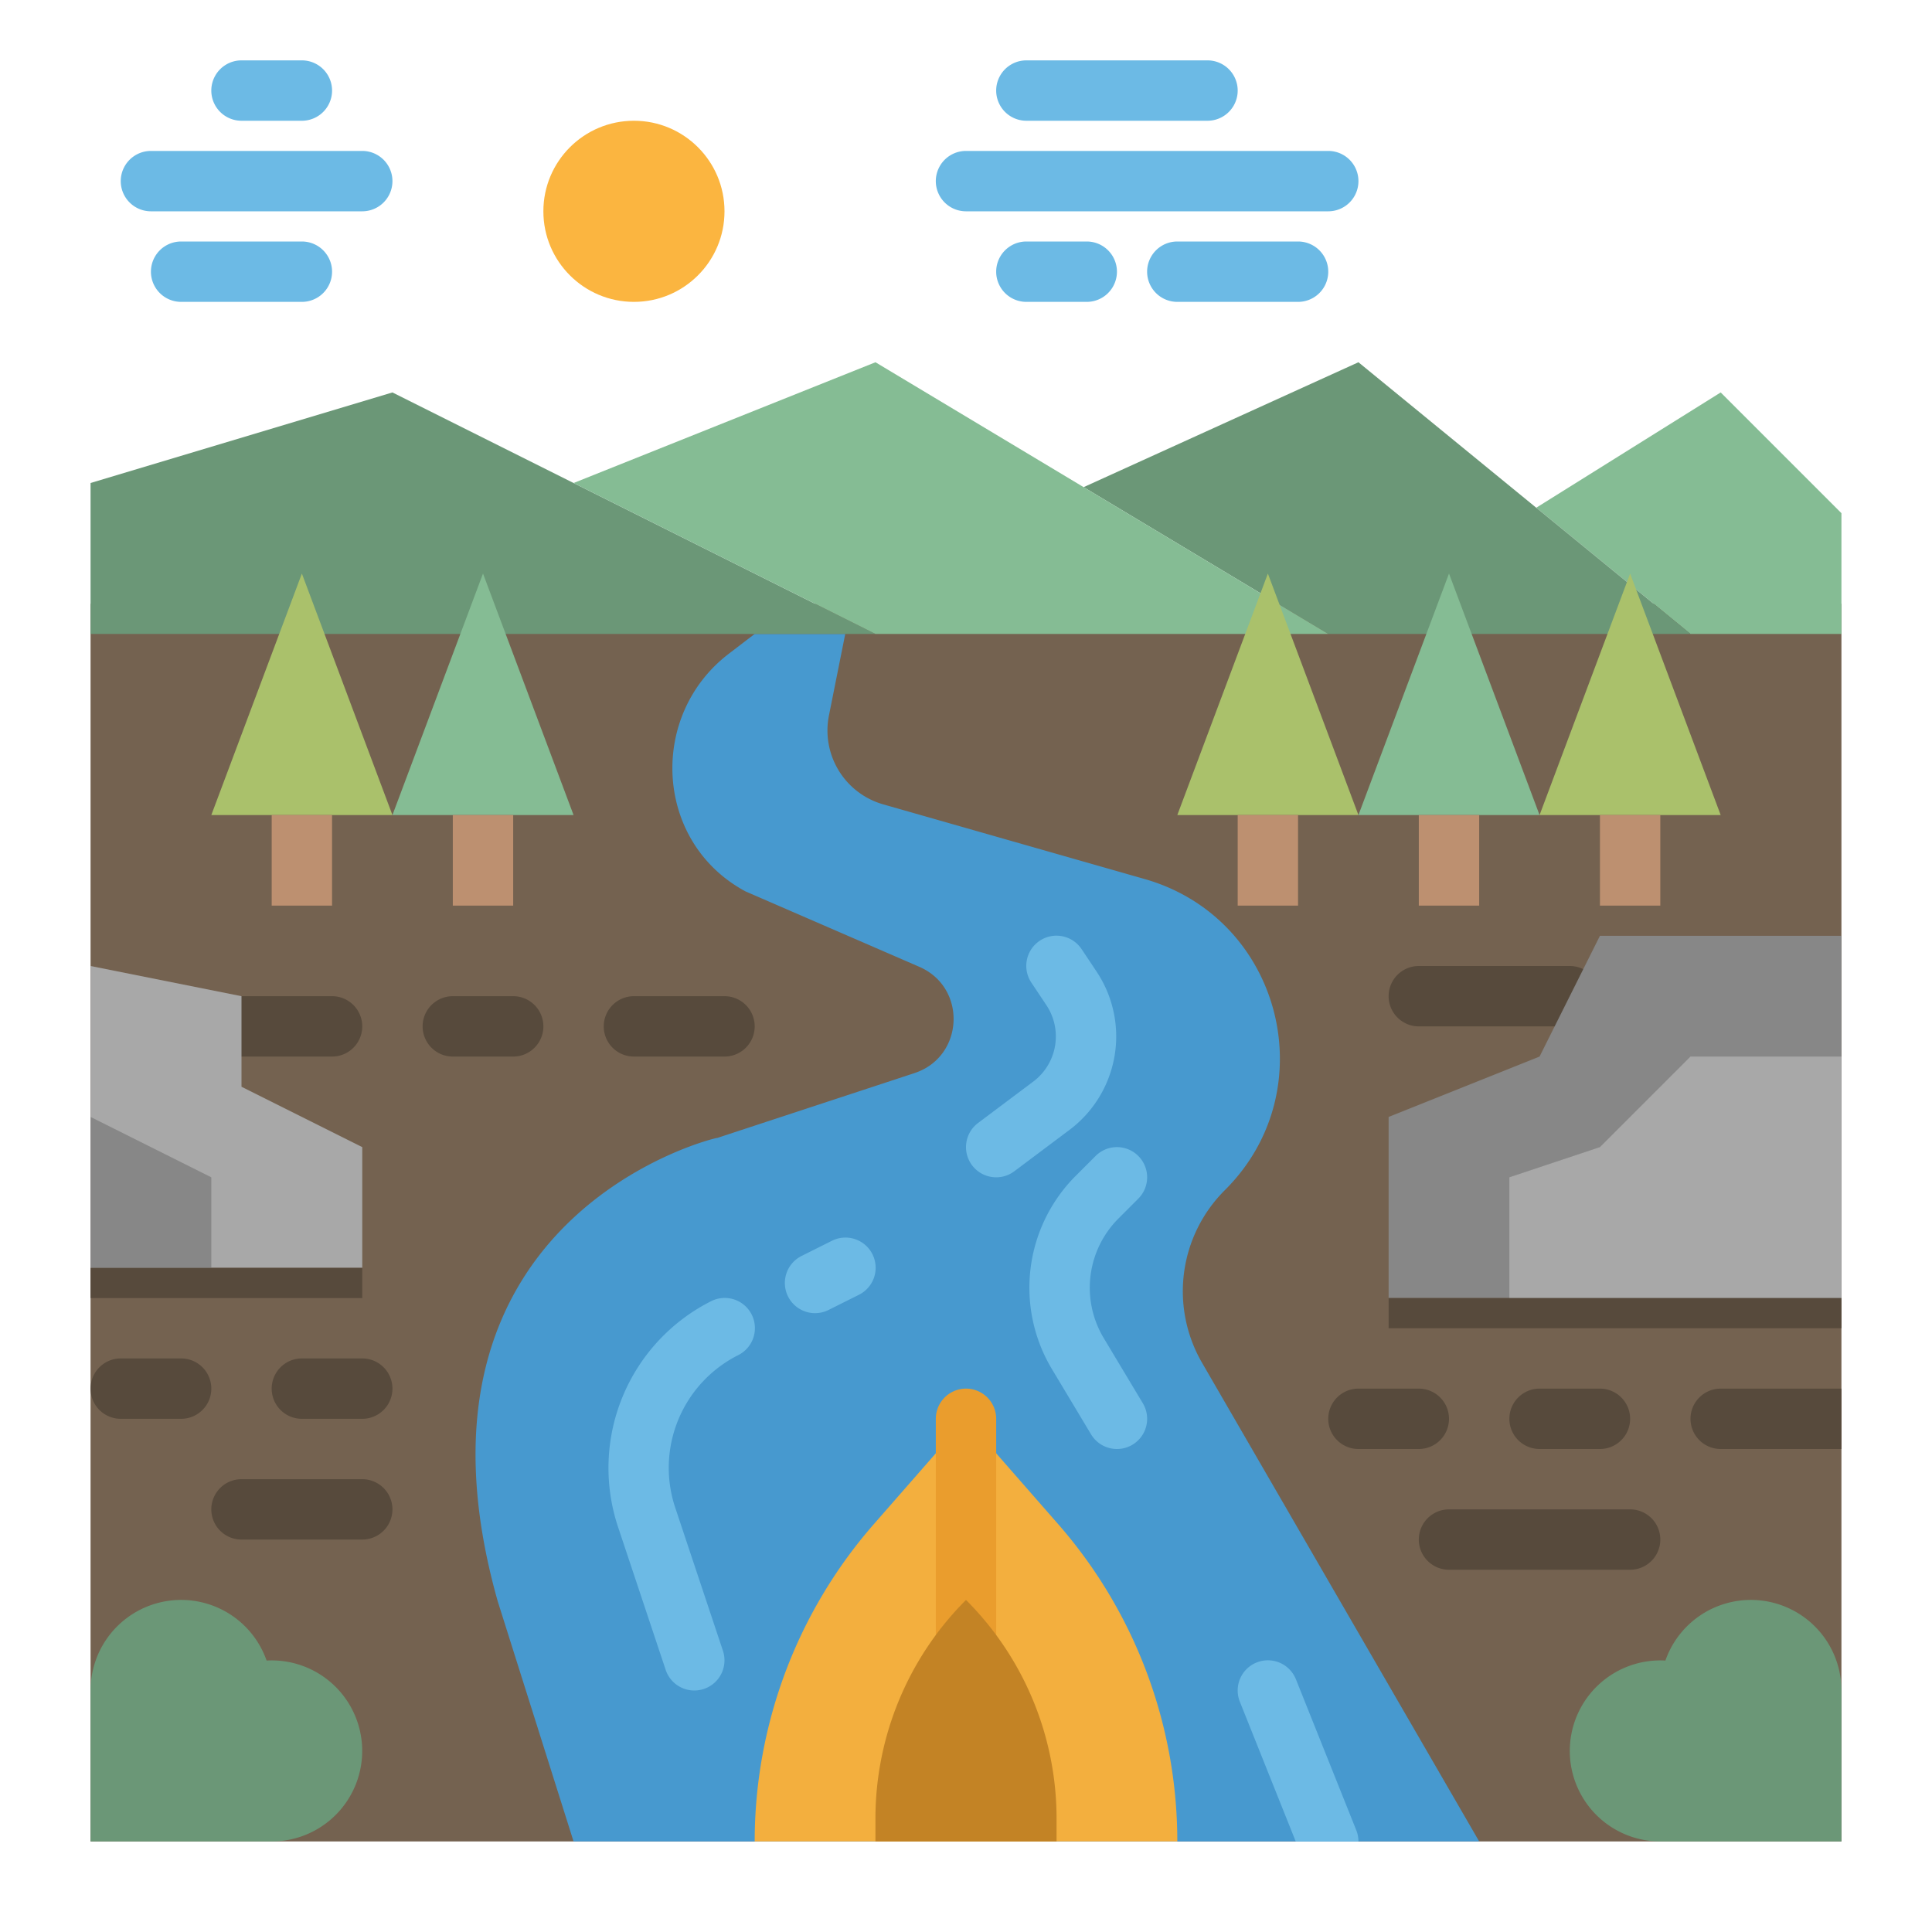 <svg height="512" viewBox="0 0 512 512" width="512" xmlns="http://www.w3.org/2000/svg"><g id="flat"><path d="m24 160h464v328h-464z" fill="#746250"/><path d="m152 488-20.086-63.6c-29.114-102.976 59.206-123.344 58.154-122.827l52.274-17.19c13.171-4.331 14.012-22.644 1.292-28.164l-46.064-19.989q-.756-.406-1.486-.842c-22.706-13.517-23.931-46.08-2.945-62.138l6.861-5.25h24l-4.319 21.6a20.35 20.35 0 0 0 14.366 23.559l69.316 19.8c36.18 10.334 47.947 55.735 21.34 82.342a37.8 37.8 0 0 0 -6.19 45.775c24.987 43.158 73.487 126.924 73.487 126.924" fill="#4799cf"/><path d="m232 168h-208v-40l80-24 32 16z" fill="#6b9777"/><path d="m488 136v32h-40l-40.88-33.45 48.88-30.55z" fill="#85bc94"/><path d="m360 96-72.83 33.1 64.83 38.9h96z" fill="#6b9777"/><path d="m184 448a8 8 0 0 1 -7.588-5.472l-12.687-38.058a49.494 49.494 0 0 1 24.7-59.627 8 8 0 1 1 7.156 14.31 33.416 33.416 0 0 0 -16.681 40.259l12.686 38.058a8 8 0 0 1 -7.586 10.53z" fill="#6cbae5"/><path d="m216.006 348a8 8 0 0 1 -3.584-15.157l8-4a8 8 0 1 1 7.156 14.31l-8 4a7.976 7.976 0 0 1 -3.572.847z" fill="#6cbae5"/><path d="m264.006 312a8 8 0 0 1 -4.806-14.4l14.631-10.973a14.956 14.956 0 0 0 3.469-20.255l-3.956-5.934a8 8 0 1 1 13.312-8.876l3.957 5.935a30.966 30.966 0 0 1 -7.182 41.931l-14.631 10.972a7.967 7.967 0 0 1 -4.794 1.6z" fill="#6cbae5"/><path d="m296.008 384a8 8 0 0 1 -6.868-3.885l-10.34-17.241a41.932 41.932 0 0 1 6.315-51.3l5.233-5.233a8 8 0 0 1 11.314 11.314l-5.234 5.234a25.954 25.954 0 0 0 -3.908 31.751l10.345 17.242a8 8 0 0 1 -6.857 12.118z" fill="#6cbae5"/><path d="m360 488h-16.62l-14.81-37.03a8 8 0 1 1 14.86-5.94l16 40a7.991 7.991 0 0 1 .57 2.97z" fill="#6cbae5"/><path d="m287.17 129.1 64.83 38.9h-120l-80-40 80-32z" fill="#85bc94"/><path d="m80 152-24 64h48z" fill="#aac16b"/><path d="m72 216h16v24h-16z" fill="#bd9070"/><path d="m128 152-24 64h48z" fill="#85bc94"/><path d="m120 216h16v24h-16z" fill="#bd9070"/><path d="m336 152-24 64h48z" fill="#aac16b"/><path d="m328 216h16v24h-16z" fill="#bd9070"/><path d="m384 152-24 64h48z" fill="#85bc94"/><path d="m376 216h16v24h-16z" fill="#bd9070"/><path d="m432 152-24 64h48z" fill="#aac16b"/><path d="m424 216h16v24h-16z" fill="#bd9070"/><path d="m200 488a127.754 127.754 0 0 1 31.608-84.124l24.392-27.876 24.392 27.876a127.754 127.754 0 0 1 31.608 84.124z" fill="#f3af3e"/><path d="m256 444a8 8 0 0 1 -8-8v-60a8 8 0 0 1 16 0v60a8 8 0 0 1 -8 8z" fill="#ea9d2d"/><path d="m488 448a24 24 0 0 0 -46.651-7.936 23.987 23.987 0 1 0 -1.359 47.936h48.01z" fill="#6b9777"/><path d="m24 448a24 24 0 0 1 46.651-7.936 23.987 23.987 0 1 1 1.359 47.936h-48.01z" fill="#6b9777"/><g fill="#574a3c"><path d="m488 368v16h-32a8 8 0 0 1 0-16z"/><path d="m424 384h-16a8 8 0 0 1 0-16h16a8 8 0 0 1 0 16z"/><path d="m376 384h-16a8 8 0 0 1 0-16h16a8 8 0 0 1 0 16z"/><path d="m432 416h-48a8 8 0 0 1 0-16h48a8 8 0 0 1 0 16z"/><path d="m48 376h-16a8 8 0 0 1 0-16h16a8 8 0 0 1 0 16z"/><path d="m96 376h-16a8 8 0 0 1 0-16h16a8 8 0 0 1 0 16z"/><path d="m96 408h-32a8 8 0 0 1 0-16h32a8 8 0 0 1 0 16z"/><path d="m88 280h-24a8 8 0 0 1 0-16h24a8 8 0 0 1 0 16z"/><path d="m136 280h-16a8 8 0 0 1 0-16h16a8 8 0 0 1 0 16z"/><path d="m192 280h-24a8 8 0 0 1 0-16h24a8 8 0 0 1 0 16z"/><path d="m416 272h-40a8 8 0 0 1 0-16h40a8 8 0 0 1 0 16z"/></g><circle cx="168" cy="56" fill="#fbb540" r="24"/><path d="m96 56h-56a8 8 0 0 1 0-16h56a8 8 0 0 1 0 16z" fill="#6cbae5"/><path d="m80 32h-16a8 8 0 0 1 0-16h16a8 8 0 0 1 0 16z" fill="#6cbae5"/><path d="m80 80h-32a8 8 0 0 1 0-16h32a8 8 0 0 1 0 16z" fill="#6cbae5"/><path d="m352 56h-96a8 8 0 0 1 0-16h96a8 8 0 0 1 0 16z" fill="#6cbae5"/><path d="m320 32h-48a8 8 0 0 1 0-16h48a8 8 0 0 1 0 16z" fill="#6cbae5"/><path d="m344 80h-32a8 8 0 0 1 0-16h32a8 8 0 0 1 0 16z" fill="#6cbae5"/><path d="m288 80h-16a8 8 0 0 1 0-16h16a8 8 0 0 1 0 16z" fill="#6cbae5"/><path d="m24 256 40 8v24l32 16v32h-40-32v-64z" fill="#a8a8a8"/><path d="m56 312-32-16v40h32z" fill="#878787"/><path d="m424 248-16 32-40 16v48h120v-96z" fill="#878787"/><path d="m400 312v32h88v-64h-40l-24 24z" fill="#a8a8a8"/><path d="m232 488v-6.059a81.941 81.941 0 0 1 24-57.941 81.941 81.941 0 0 1 24 57.941v6.059z" fill="#c38325"/><path d="m368 344h120v8h-120z" fill="#574a3c"/><path d="m24 336h72v8.001h-72z" fill="#574a3c"/></g></svg>